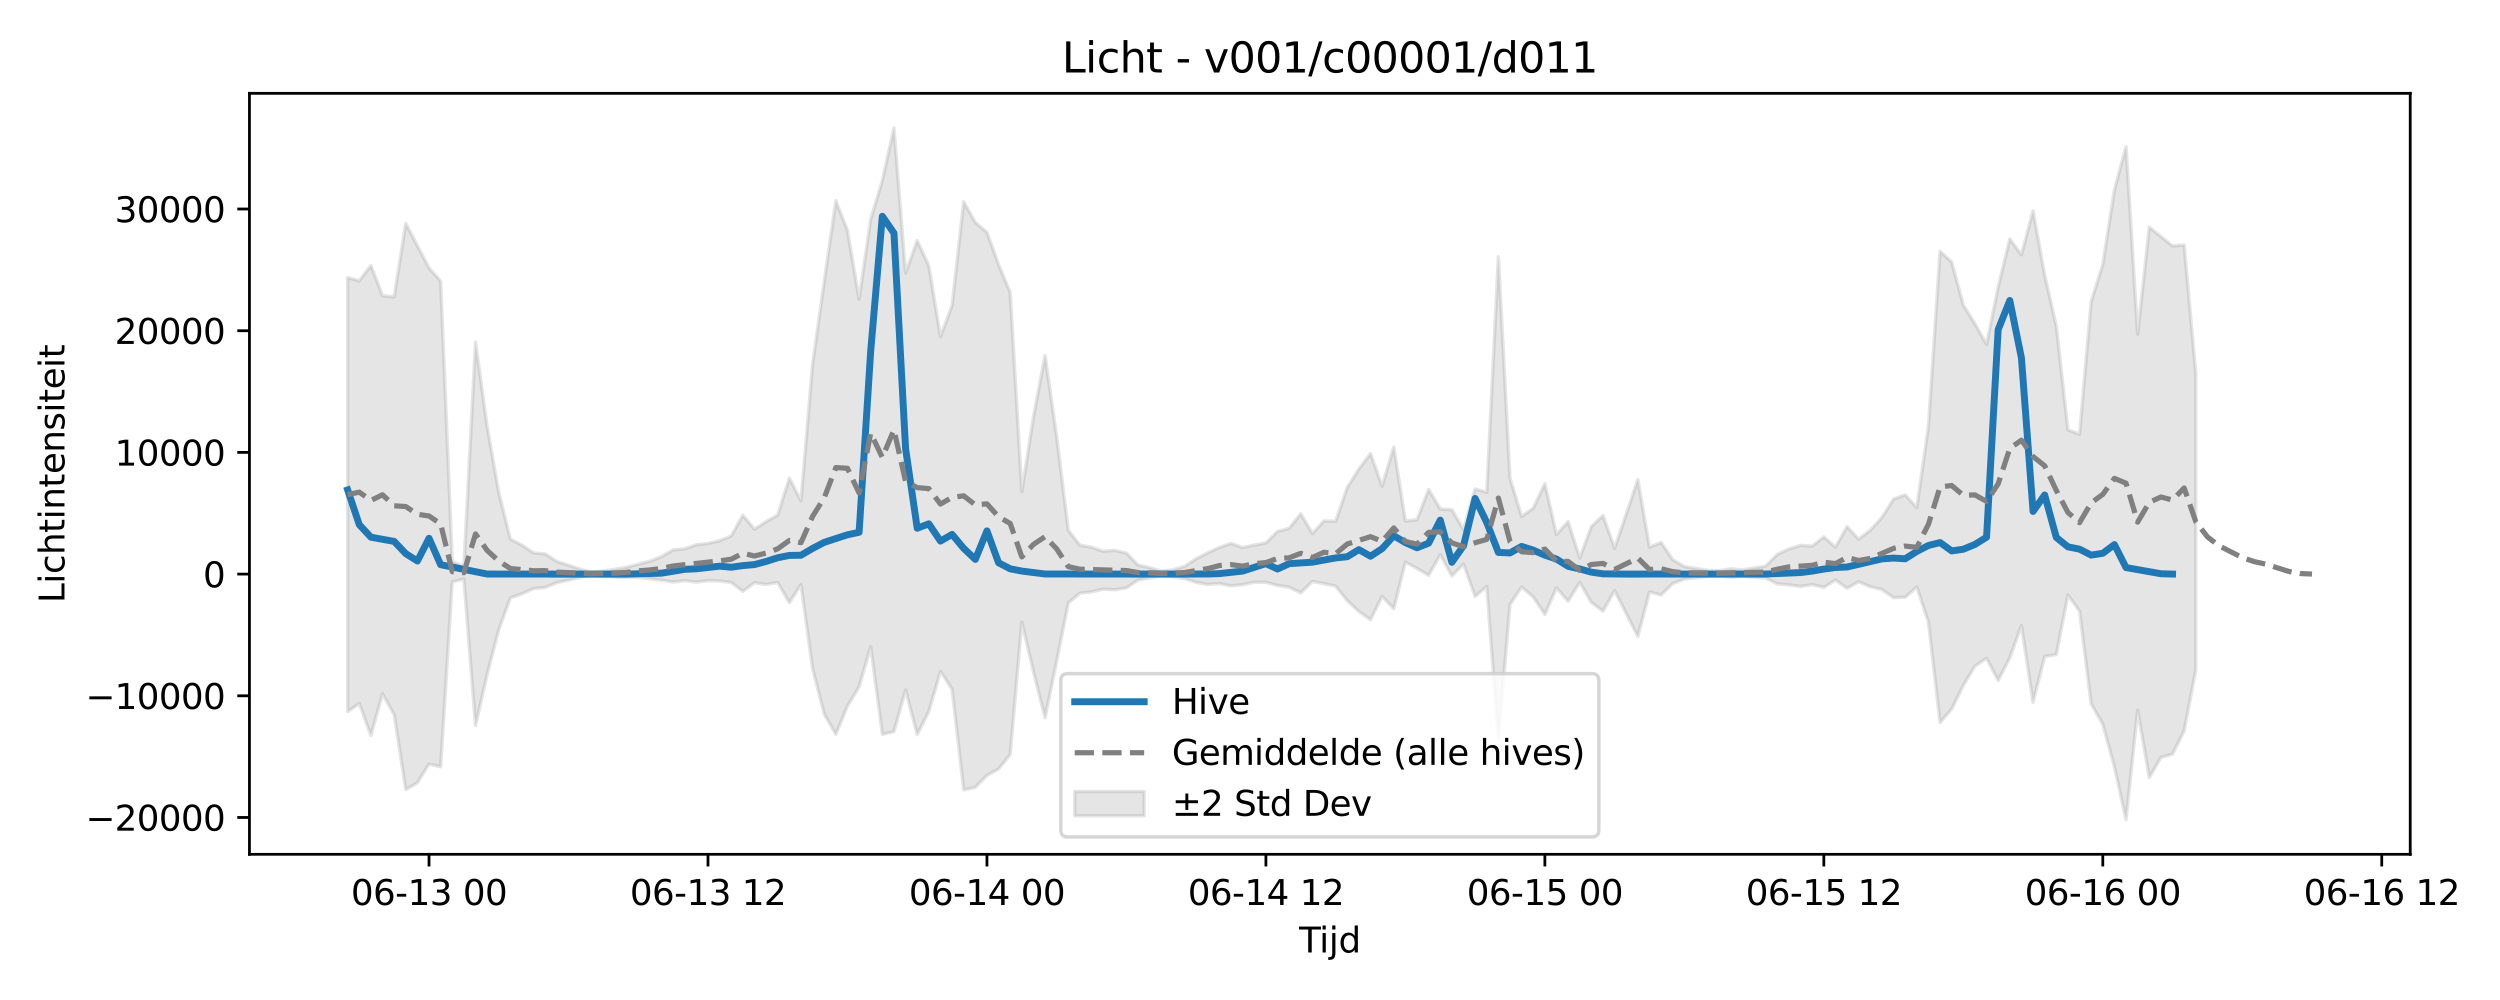 <?xml version="1.0" encoding="utf-8" standalone="no"?>
<!DOCTYPE svg PUBLIC "-//W3C//DTD SVG 1.1//EN"
  "http://www.w3.org/Graphics/SVG/1.1/DTD/svg11.dtd">
<svg xmlns:xlink="http://www.w3.org/1999/xlink" width="720pt" height="288pt" viewBox="0 0 720 288" xmlns="http://www.w3.org/2000/svg" version="1.1">
 <defs>
  <style type="text/css">*{stroke-linejoin: round; stroke-linecap: butt}</style>
 </defs>
 <g id="figure_1">
  <g id="patch_1">
   <path d="M 0 288 
L 720 288 
L 720 0 
L 0 0 
z
" style="fill: #ffffff"/>
  </g>
  <g id="axes_1">
   <g id="patch_2">
    <path d="M 71.84 246.04 
L 694.144 246.04 
L 694.144 26.88 
L 71.84 26.88 
z
" style="fill: #ffffff"/>
   </g>
   <g id="FillBetweenPolyCollection_1">
    <defs>
     <path id="m90d14f4e9e" d="M 100.127 -208.052 
L 100.127 -83.04 
L 103.474 -85.415 
L 106.822 -76.203 
L 110.169 -88.187 
L 113.517 -82.172 
L 116.864 -60.588 
L 120.212 -62.565 
L 123.559 -67.953 
L 126.907 -67.17 
L 130.254 -120.409 
L 133.602 -121.229 
L 136.949 -78.998 
L 140.297 -93.787 
L 143.644 -106.665 
L 146.992 -115.796 
L 150.339 -116.982 
L 153.687 -118.489 
L 157.034 -118.818 
L 160.382 -120.183 
L 163.729 -120.917 
L 167.077 -121.714 
L 170.424 -122.393 
L 173.772 -122.089 
L 177.12 -121.806 
L 180.467 -121.709 
L 183.815 -121.711 
L 187.162 -121.331 
L 190.51 -120.893 
L 193.857 -120.373 
L 197.205 -120.782 
L 200.552 -120.353 
L 203.9 -120.774 
L 207.247 -120.667 
L 210.595 -120.257 
L 213.942 -117.687 
L 217.29 -120.168 
L 220.637 -119.668 
L 223.985 -120.243 
L 227.332 -114.43 
L 230.68 -119.642 
L 234.027 -95.393 
L 237.375 -82.368 
L 240.722 -76.53 
L 244.07 -84.662 
L 247.417 -90.191 
L 250.765 -101.746 
L 254.112 -76.515 
L 257.46 -77.28 
L 260.808 -89.293 
L 264.155 -76.421 
L 267.503 -83.105 
L 270.85 -94.639 
L 274.198 -89.485 
L 277.545 -60.518 
L 280.893 -61.224 
L 284.24 -64.697 
L 287.588 -66.545 
L 290.935 -70.719 
L 294.283 -108.828 
L 297.63 -94.561 
L 300.978 -81.3 
L 304.325 -97.636 
L 307.673 -114.326 
L 311.02 -117.157 
L 314.368 -117.548 
L 317.715 -118.322 
L 321.063 -118.141 
L 324.41 -118.678 
L 327.758 -120.945 
L 331.105 -121.541 
L 334.453 -122.098 
L 337.8 -121.892 
L 341.148 -121.343 
L 344.495 -120.28 
L 347.843 -119.678 
L 351.191 -119.902 
L 354.538 -119.264 
L 357.886 -119.611 
L 361.233 -120.315 
L 364.581 -120.296 
L 367.928 -119.403 
L 371.276 -118.867 
L 374.623 -117.261 
L 377.971 -120.553 
L 381.318 -119.919 
L 384.666 -119.178 
L 388.013 -115.02 
L 391.361 -111.881 
L 394.708 -109.531 
L 398.056 -116.253 
L 401.403 -112.672 
L 404.751 -126.11 
L 408.098 -124.284 
L 411.446 -122.313 
L 414.793 -128.242 
L 418.141 -122.106 
L 421.488 -125.556 
L 424.836 -116.21 
L 428.183 -119.093 
L 431.531 -75.086 
L 434.879 -113.88 
L 438.226 -118.956 
L 441.574 -116.07 
L 444.921 -111.043 
L 448.269 -118.675 
L 451.616 -114.856 
L 454.964 -120.265 
L 458.311 -114.498 
L 461.659 -111.971 
L 465.006 -117.9 
L 468.354 -111.292 
L 471.701 -104.679 
L 475.049 -117.537 
L 478.396 -116.643 
L 481.744 -119.906 
L 485.091 -121.245 
L 488.439 -121.575 
L 491.786 -121.994 
L 495.134 -122.118 
L 498.481 -121.742 
L 501.829 -122.002 
L 505.176 -121.73 
L 508.524 -121.551 
L 511.871 -119.823 
L 515.219 -119.566 
L 518.567 -119.087 
L 521.914 -119.636 
L 525.262 -118.823 
L 528.609 -120.942 
L 531.957 -118.577 
L 535.304 -120.435 
L 538.652 -119.039 
L 541.999 -118.204 
L 545.347 -115.87 
L 548.694 -115.991 
L 552.042 -118.955 
L 555.389 -108.798 
L 558.737 -79.908 
L 562.084 -83.801 
L 565.432 -90.578 
L 568.779 -96.173 
L 572.127 -98.399 
L 575.474 -92.042 
L 578.822 -98.537 
L 582.169 -107.845 
L 585.517 -85.741 
L 588.864 -98.927 
L 592.212 -99.473 
L 595.559 -116.625 
L 598.907 -112.007 
L 602.255 -85.261 
L 605.602 -79.417 
L 608.95 -67.191 
L 612.297 -51.922 
L 615.645 -83.492 
L 618.992 -64.066 
L 622.34 -69.858 
L 625.687 -70.826 
L 629.035 -77.507 
L 632.382 -95.051 
L 632.382 -180.488 
L 632.382 -180.488 
L 629.035 -217.414 
L 625.687 -217.175 
L 622.34 -219.874 
L 618.992 -222.564 
L 615.645 -191.774 
L 612.297 -245.755 
L 608.95 -233.278 
L 605.602 -211.837 
L 602.255 -201.094 
L 598.907 -162.915 
L 595.559 -164.214 
L 592.212 -194.049 
L 588.864 -208.8 
L 585.517 -227.293 
L 582.169 -214.613 
L 578.822 -219.191 
L 575.474 -205.29 
L 572.127 -188.788 
L 568.779 -194.756 
L 565.432 -200.139 
L 562.084 -212.538 
L 558.737 -215.626 
L 555.389 -165.212 
L 552.042 -141.793 
L 548.694 -145.471 
L 545.347 -144.269 
L 541.999 -138.978 
L 538.652 -135.329 
L 535.304 -132.703 
L 531.957 -136.347 
L 528.609 -130.417 
L 525.262 -133.361 
L 521.914 -130.738 
L 518.567 -130.937 
L 515.219 -129.908 
L 511.871 -128.321 
L 508.524 -124.967 
L 505.176 -124.413 
L 501.829 -123.866 
L 498.481 -124.173 
L 495.134 -123.63 
L 491.786 -123.728 
L 488.439 -124.309 
L 485.091 -124.798 
L 481.744 -126.825 
L 478.396 -131.762 
L 475.049 -130.408 
L 471.701 -149.863 
L 468.354 -139.887 
L 465.006 -130.092 
L 461.659 -139.508 
L 458.311 -136.345 
L 454.964 -127.264 
L 451.616 -137.756 
L 448.269 -134.022 
L 444.921 -148.689 
L 441.574 -141.611 
L 438.226 -139.239 
L 434.879 -150.263 
L 431.531 -214.04 
L 428.183 -146.212 
L 424.836 -147.188 
L 421.488 -135.508 
L 418.141 -141.187 
L 414.793 -141.404 
L 411.446 -147.047 
L 408.098 -138.317 
L 404.751 -137.961 
L 401.403 -159.231 
L 398.056 -147.967 
L 394.708 -157.346 
L 391.361 -152.932 
L 388.013 -147.624 
L 384.666 -137.857 
L 381.318 -137.985 
L 377.971 -134.344 
L 374.623 -140.023 
L 371.276 -135.831 
L 367.928 -134.928 
L 364.581 -131.64 
L 361.233 -131.029 
L 357.886 -130.308 
L 354.538 -131.496 
L 351.191 -130.338 
L 347.843 -128.802 
L 344.495 -127.068 
L 341.148 -124.891 
L 337.8 -123.894 
L 334.453 -123.545 
L 331.105 -124.513 
L 327.758 -125.27 
L 324.41 -128.683 
L 321.063 -129.495 
L 317.715 -129.221 
L 314.368 -130.392 
L 311.02 -130.983 
L 307.673 -135.279 
L 304.325 -162.197 
L 300.978 -185.586 
L 297.63 -167.86 
L 294.283 -146.405 
L 290.935 -203.774 
L 287.588 -211.783 
L 284.24 -221.087 
L 280.893 -223.939 
L 277.545 -229.884 
L 274.198 -200.017 
L 270.85 -191.04 
L 267.503 -211.444 
L 264.155 -218.721 
L 260.808 -209.361 
L 257.46 -251.158 
L 254.112 -235.998 
L 250.765 -224.814 
L 247.417 -201.847 
L 244.07 -221.598 
L 240.722 -230.165 
L 237.375 -206.893 
L 234.027 -183.178 
L 230.68 -143.776 
L 227.332 -150.292 
L 223.985 -139.65 
L 220.637 -137.755 
L 217.29 -135.589 
L 213.942 -139.649 
L 210.595 -133.64 
L 207.247 -132.273 
L 203.9 -131.483 
L 200.552 -131.125 
L 197.205 -129.928 
L 193.857 -129.618 
L 190.51 -127.692 
L 187.162 -126.38 
L 183.815 -125.49 
L 180.467 -124.62 
L 177.12 -124.055 
L 173.772 -123.541 
L 170.424 -123.138 
L 167.077 -124.085 
L 163.729 -125.215 
L 160.382 -126.289 
L 157.034 -128.471 
L 153.687 -128.773 
L 150.339 -130.981 
L 146.992 -132.728 
L 143.644 -146.157 
L 140.297 -165.172 
L 136.949 -189.437 
L 133.602 -124.916 
L 130.254 -126.294 
L 126.907 -207.046 
L 123.559 -210.841 
L 120.212 -217.205 
L 116.864 -223.636 
L 113.517 -202.498 
L 110.169 -202.829 
L 106.822 -211.526 
L 103.474 -207.109 
L 100.127 -208.052 
z
" style="stroke: #808080; stroke-opacity: 0.2"/>
    </defs>
    <g clip-path="url(#pc87d0f7c02)">
     <use xlink:href="#m90d14f4e9e" x="0" y="288" style="fill: #808080; fill-opacity: 0.2; stroke: #808080; stroke-opacity: 0.2"/>
    </g>
   </g>
   <g id="matplotlib.axis_1">
    <g id="xtick_1">
     <g id="line2d_1">
      <defs>
       <path id="m2a2380480d" d="M 0 0 
L 0 3.5 
" style="stroke: #000000; stroke-width: 0.8"/>
      </defs>
      <g>
       <use xlink:href="#m2a2380480d" x="123.559" y="246.04" style="stroke: #000000; stroke-width: 0.8"/>
      </g>
     </g>
     <g id="text_1">
      <!-- 06-13 00 -->
      <g transform="translate(101.079 260.638) scale(0.1 -0.1)">
       <defs>
        <path id="DejaVuSans-30" d="M 2034 4250 
Q 1547 4250 1301 3770 
Q 1056 3291 1056 2328 
Q 1056 1369 1301 889 
Q 1547 409 2034 409 
Q 2525 409 2770 889 
Q 3016 1369 3016 2328 
Q 3016 3291 2770 3770 
Q 2525 4250 2034 4250 
z
M 2034 4750 
Q 2819 4750 3233 4129 
Q 3647 3509 3647 2328 
Q 3647 1150 3233 529 
Q 2819 -91 2034 -91 
Q 1250 -91 836 529 
Q 422 1150 422 2328 
Q 422 3509 836 4129 
Q 1250 4750 2034 4750 
z
" transform="scale(0.016)"/>
        <path id="DejaVuSans-36" d="M 2113 2584 
Q 1688 2584 1439 2293 
Q 1191 2003 1191 1497 
Q 1191 994 1439 701 
Q 1688 409 2113 409 
Q 2538 409 2786 701 
Q 3034 994 3034 1497 
Q 3034 2003 2786 2293 
Q 2538 2584 2113 2584 
z
M 3366 4563 
L 3366 3988 
Q 3128 4100 2886 4159 
Q 2644 4219 2406 4219 
Q 1781 4219 1451 3797 
Q 1122 3375 1075 2522 
Q 1259 2794 1537 2939 
Q 1816 3084 2150 3084 
Q 2853 3084 3261 2657 
Q 3669 2231 3669 1497 
Q 3669 778 3244 343 
Q 2819 -91 2113 -91 
Q 1303 -91 875 529 
Q 447 1150 447 2328 
Q 447 3434 972 4092 
Q 1497 4750 2381 4750 
Q 2619 4750 2861 4703 
Q 3103 4656 3366 4563 
z
" transform="scale(0.016)"/>
        <path id="DejaVuSans-2d" d="M 313 2009 
L 1997 2009 
L 1997 1497 
L 313 1497 
L 313 2009 
z
" transform="scale(0.016)"/>
        <path id="DejaVuSans-31" d="M 794 531 
L 1825 531 
L 1825 4091 
L 703 3866 
L 703 4441 
L 1819 4666 
L 2450 4666 
L 2450 531 
L 3481 531 
L 3481 0 
L 794 0 
L 794 531 
z
" transform="scale(0.016)"/>
        <path id="DejaVuSans-33" d="M 2597 2516 
Q 3050 2419 3304 2112 
Q 3559 1806 3559 1356 
Q 3559 666 3084 287 
Q 2609 -91 1734 -91 
Q 1441 -91 1130 -33 
Q 819 25 488 141 
L 488 750 
Q 750 597 1062 519 
Q 1375 441 1716 441 
Q 2309 441 2620 675 
Q 2931 909 2931 1356 
Q 2931 1769 2642 2001 
Q 2353 2234 1838 2234 
L 1294 2234 
L 1294 2753 
L 1863 2753 
Q 2328 2753 2575 2939 
Q 2822 3125 2822 3475 
Q 2822 3834 2567 4026 
Q 2313 4219 1838 4219 
Q 1578 4219 1281 4162 
Q 984 4106 628 3988 
L 628 4550 
Q 988 4650 1302 4700 
Q 1616 4750 1894 4750 
Q 2613 4750 3031 4423 
Q 3450 4097 3450 3541 
Q 3450 3153 3228 2886 
Q 3006 2619 2597 2516 
z
" transform="scale(0.016)"/>
        <path id="DejaVuSans-20" transform="scale(0.016)"/>
       </defs>
       <use xlink:href="#DejaVuSans-30"/>
       <use xlink:href="#DejaVuSans-36" transform="translate(63.623 0)"/>
       <use xlink:href="#DejaVuSans-2d" transform="translate(127.246 0)"/>
       <use xlink:href="#DejaVuSans-31" transform="translate(163.33 0)"/>
       <use xlink:href="#DejaVuSans-33" transform="translate(226.953 0)"/>
       <use xlink:href="#DejaVuSans-20" transform="translate(290.576 0)"/>
       <use xlink:href="#DejaVuSans-30" transform="translate(322.363 0)"/>
       <use xlink:href="#DejaVuSans-30" transform="translate(385.986 0)"/>
      </g>
     </g>
    </g>
    <g id="xtick_2">
     <g id="line2d_2">
      <g>
       <use xlink:href="#m2a2380480d" x="203.9" y="246.04" style="stroke: #000000; stroke-width: 0.8"/>
      </g>
     </g>
     <g id="text_2">
      <!-- 06-13 12 -->
      <g transform="translate(181.419 260.638) scale(0.1 -0.1)">
       <defs>
        <path id="DejaVuSans-32" d="M 1228 531 
L 3431 531 
L 3431 0 
L 469 0 
L 469 531 
Q 828 903 1448 1529 
Q 2069 2156 2228 2338 
Q 2531 2678 2651 2914 
Q 2772 3150 2772 3378 
Q 2772 3750 2511 3984 
Q 2250 4219 1831 4219 
Q 1534 4219 1204 4116 
Q 875 4013 500 3803 
L 500 4441 
Q 881 4594 1212 4672 
Q 1544 4750 1819 4750 
Q 2544 4750 2975 4387 
Q 3406 4025 3406 3419 
Q 3406 3131 3298 2873 
Q 3191 2616 2906 2266 
Q 2828 2175 2409 1742 
Q 1991 1309 1228 531 
z
" transform="scale(0.016)"/>
       </defs>
       <use xlink:href="#DejaVuSans-30"/>
       <use xlink:href="#DejaVuSans-36" transform="translate(63.623 0)"/>
       <use xlink:href="#DejaVuSans-2d" transform="translate(127.246 0)"/>
       <use xlink:href="#DejaVuSans-31" transform="translate(163.33 0)"/>
       <use xlink:href="#DejaVuSans-33" transform="translate(226.953 0)"/>
       <use xlink:href="#DejaVuSans-20" transform="translate(290.576 0)"/>
       <use xlink:href="#DejaVuSans-31" transform="translate(322.363 0)"/>
       <use xlink:href="#DejaVuSans-32" transform="translate(385.986 0)"/>
      </g>
     </g>
    </g>
    <g id="xtick_3">
     <g id="line2d_3">
      <g>
       <use xlink:href="#m2a2380480d" x="284.24" y="246.04" style="stroke: #000000; stroke-width: 0.8"/>
      </g>
     </g>
     <g id="text_3">
      <!-- 06-14 00 -->
      <g transform="translate(261.76 260.638) scale(0.1 -0.1)">
       <defs>
        <path id="DejaVuSans-34" d="M 2419 4116 
L 825 1625 
L 2419 1625 
L 2419 4116 
z
M 2253 4666 
L 3047 4666 
L 3047 1625 
L 3713 1625 
L 3713 1100 
L 3047 1100 
L 3047 0 
L 2419 0 
L 2419 1100 
L 313 1100 
L 313 1709 
L 2253 4666 
z
" transform="scale(0.016)"/>
       </defs>
       <use xlink:href="#DejaVuSans-30"/>
       <use xlink:href="#DejaVuSans-36" transform="translate(63.623 0)"/>
       <use xlink:href="#DejaVuSans-2d" transform="translate(127.246 0)"/>
       <use xlink:href="#DejaVuSans-31" transform="translate(163.33 0)"/>
       <use xlink:href="#DejaVuSans-34" transform="translate(226.953 0)"/>
       <use xlink:href="#DejaVuSans-20" transform="translate(290.576 0)"/>
       <use xlink:href="#DejaVuSans-30" transform="translate(322.363 0)"/>
       <use xlink:href="#DejaVuSans-30" transform="translate(385.986 0)"/>
      </g>
     </g>
    </g>
    <g id="xtick_4">
     <g id="line2d_4">
      <g>
       <use xlink:href="#m2a2380480d" x="364.581" y="246.04" style="stroke: #000000; stroke-width: 0.8"/>
      </g>
     </g>
     <g id="text_4">
      <!-- 06-14 12 -->
      <g transform="translate(342.1 260.638) scale(0.1 -0.1)">
       <use xlink:href="#DejaVuSans-30"/>
       <use xlink:href="#DejaVuSans-36" transform="translate(63.623 0)"/>
       <use xlink:href="#DejaVuSans-2d" transform="translate(127.246 0)"/>
       <use xlink:href="#DejaVuSans-31" transform="translate(163.33 0)"/>
       <use xlink:href="#DejaVuSans-34" transform="translate(226.953 0)"/>
       <use xlink:href="#DejaVuSans-20" transform="translate(290.576 0)"/>
       <use xlink:href="#DejaVuSans-31" transform="translate(322.363 0)"/>
       <use xlink:href="#DejaVuSans-32" transform="translate(385.986 0)"/>
      </g>
     </g>
    </g>
    <g id="xtick_5">
     <g id="line2d_5">
      <g>
       <use xlink:href="#m2a2380480d" x="444.921" y="246.04" style="stroke: #000000; stroke-width: 0.8"/>
      </g>
     </g>
     <g id="text_5">
      <!-- 06-15 00 -->
      <g transform="translate(422.441 260.638) scale(0.1 -0.1)">
       <defs>
        <path id="DejaVuSans-35" d="M 691 4666 
L 3169 4666 
L 3169 4134 
L 1269 4134 
L 1269 2991 
Q 1406 3038 1543 3061 
Q 1681 3084 1819 3084 
Q 2600 3084 3056 2656 
Q 3513 2228 3513 1497 
Q 3513 744 3044 326 
Q 2575 -91 1722 -91 
Q 1428 -91 1123 -41 
Q 819 9 494 109 
L 494 744 
Q 775 591 1075 516 
Q 1375 441 1709 441 
Q 2250 441 2565 725 
Q 2881 1009 2881 1497 
Q 2881 1984 2565 2268 
Q 2250 2553 1709 2553 
Q 1456 2553 1204 2497 
Q 953 2441 691 2322 
L 691 4666 
z
" transform="scale(0.016)"/>
       </defs>
       <use xlink:href="#DejaVuSans-30"/>
       <use xlink:href="#DejaVuSans-36" transform="translate(63.623 0)"/>
       <use xlink:href="#DejaVuSans-2d" transform="translate(127.246 0)"/>
       <use xlink:href="#DejaVuSans-31" transform="translate(163.33 0)"/>
       <use xlink:href="#DejaVuSans-35" transform="translate(226.953 0)"/>
       <use xlink:href="#DejaVuSans-20" transform="translate(290.576 0)"/>
       <use xlink:href="#DejaVuSans-30" transform="translate(322.363 0)"/>
       <use xlink:href="#DejaVuSans-30" transform="translate(385.986 0)"/>
      </g>
     </g>
    </g>
    <g id="xtick_6">
     <g id="line2d_6">
      <g>
       <use xlink:href="#m2a2380480d" x="525.262" y="246.04" style="stroke: #000000; stroke-width: 0.8"/>
      </g>
     </g>
     <g id="text_6">
      <!-- 06-15 12 -->
      <g transform="translate(502.781 260.638) scale(0.1 -0.1)">
       <use xlink:href="#DejaVuSans-30"/>
       <use xlink:href="#DejaVuSans-36" transform="translate(63.623 0)"/>
       <use xlink:href="#DejaVuSans-2d" transform="translate(127.246 0)"/>
       <use xlink:href="#DejaVuSans-31" transform="translate(163.33 0)"/>
       <use xlink:href="#DejaVuSans-35" transform="translate(226.953 0)"/>
       <use xlink:href="#DejaVuSans-20" transform="translate(290.576 0)"/>
       <use xlink:href="#DejaVuSans-31" transform="translate(322.363 0)"/>
       <use xlink:href="#DejaVuSans-32" transform="translate(385.986 0)"/>
      </g>
     </g>
    </g>
    <g id="xtick_7">
     <g id="line2d_7">
      <g>
       <use xlink:href="#m2a2380480d" x="605.602" y="246.04" style="stroke: #000000; stroke-width: 0.8"/>
      </g>
     </g>
     <g id="text_7">
      <!-- 06-16 00 -->
      <g transform="translate(583.122 260.638) scale(0.1 -0.1)">
       <use xlink:href="#DejaVuSans-30"/>
       <use xlink:href="#DejaVuSans-36" transform="translate(63.623 0)"/>
       <use xlink:href="#DejaVuSans-2d" transform="translate(127.246 0)"/>
       <use xlink:href="#DejaVuSans-31" transform="translate(163.33 0)"/>
       <use xlink:href="#DejaVuSans-36" transform="translate(226.953 0)"/>
       <use xlink:href="#DejaVuSans-20" transform="translate(290.576 0)"/>
       <use xlink:href="#DejaVuSans-30" transform="translate(322.363 0)"/>
       <use xlink:href="#DejaVuSans-30" transform="translate(385.986 0)"/>
      </g>
     </g>
    </g>
    <g id="xtick_8">
     <g id="line2d_8">
      <g>
       <use xlink:href="#m2a2380480d" x="685.943" y="246.04" style="stroke: #000000; stroke-width: 0.8"/>
      </g>
     </g>
     <g id="text_8">
      <!-- 06-16 12 -->
      <g transform="translate(663.462 260.638) scale(0.1 -0.1)">
       <use xlink:href="#DejaVuSans-30"/>
       <use xlink:href="#DejaVuSans-36" transform="translate(63.623 0)"/>
       <use xlink:href="#DejaVuSans-2d" transform="translate(127.246 0)"/>
       <use xlink:href="#DejaVuSans-31" transform="translate(163.33 0)"/>
       <use xlink:href="#DejaVuSans-36" transform="translate(226.953 0)"/>
       <use xlink:href="#DejaVuSans-20" transform="translate(290.576 0)"/>
       <use xlink:href="#DejaVuSans-31" transform="translate(322.363 0)"/>
       <use xlink:href="#DejaVuSans-32" transform="translate(385.986 0)"/>
      </g>
     </g>
    </g>
    <g id="text_9">
     <!-- Tijd -->
     <g transform="translate(374.142 274.317) scale(0.1 -0.1)">
      <defs>
       <path id="DejaVuSans-54" d="M -19 4666 
L 3928 4666 
L 3928 4134 
L 2272 4134 
L 2272 0 
L 1638 0 
L 1638 4134 
L -19 4134 
L -19 4666 
z
" transform="scale(0.016)"/>
       <path id="DejaVuSans-69" d="M 603 3500 
L 1178 3500 
L 1178 0 
L 603 0 
L 603 3500 
z
M 603 4863 
L 1178 4863 
L 1178 4134 
L 603 4134 
L 603 4863 
z
" transform="scale(0.016)"/>
       <path id="DejaVuSans-6a" d="M 603 3500 
L 1178 3500 
L 1178 -63 
Q 1178 -731 923 -1031 
Q 669 -1331 103 -1331 
L -116 -1331 
L -116 -844 
L 38 -844 
Q 366 -844 484 -692 
Q 603 -541 603 -63 
L 603 3500 
z
M 603 4863 
L 1178 4863 
L 1178 4134 
L 603 4134 
L 603 4863 
z
" transform="scale(0.016)"/>
       <path id="DejaVuSans-64" d="M 2906 2969 
L 2906 4863 
L 3481 4863 
L 3481 0 
L 2906 0 
L 2906 525 
Q 2725 213 2448 61 
Q 2172 -91 1784 -91 
Q 1150 -91 751 415 
Q 353 922 353 1747 
Q 353 2572 751 3078 
Q 1150 3584 1784 3584 
Q 2172 3584 2448 3432 
Q 2725 3281 2906 2969 
z
M 947 1747 
Q 947 1113 1208 752 
Q 1469 391 1925 391 
Q 2381 391 2643 752 
Q 2906 1113 2906 1747 
Q 2906 2381 2643 2742 
Q 2381 3103 1925 3103 
Q 1469 3103 1208 2742 
Q 947 2381 947 1747 
z
" transform="scale(0.016)"/>
      </defs>
      <use xlink:href="#DejaVuSans-54"/>
      <use xlink:href="#DejaVuSans-69" transform="translate(57.959 0)"/>
      <use xlink:href="#DejaVuSans-6a" transform="translate(85.742 0)"/>
      <use xlink:href="#DejaVuSans-64" transform="translate(113.525 0)"/>
     </g>
    </g>
   </g>
   <g id="matplotlib.axis_2">
    <g id="ytick_1">
     <g id="line2d_9">
      <defs>
       <path id="m4f1591da4d" d="M 0 0 
L -3.5 0 
" style="stroke: #000000; stroke-width: 0.8"/>
      </defs>
      <g>
       <use xlink:href="#m4f1591da4d" x="71.84" y="235.436" style="stroke: #000000; stroke-width: 0.8"/>
      </g>
     </g>
     <g id="text_10">
      <!-- −20000 -->
      <g transform="translate(24.648 239.235) scale(0.1 -0.1)">
       <defs>
        <path id="DejaVuSans-2212" d="M 678 2272 
L 4684 2272 
L 4684 1741 
L 678 1741 
L 678 2272 
z
" transform="scale(0.016)"/>
       </defs>
       <use xlink:href="#DejaVuSans-2212"/>
       <use xlink:href="#DejaVuSans-32" transform="translate(83.789 0)"/>
       <use xlink:href="#DejaVuSans-30" transform="translate(147.412 0)"/>
       <use xlink:href="#DejaVuSans-30" transform="translate(211.035 0)"/>
       <use xlink:href="#DejaVuSans-30" transform="translate(274.658 0)"/>
       <use xlink:href="#DejaVuSans-30" transform="translate(338.281 0)"/>
      </g>
     </g>
    </g>
    <g id="ytick_2">
     <g id="line2d_10">
      <g>
       <use xlink:href="#m4f1591da4d" x="71.84" y="200.388" style="stroke: #000000; stroke-width: 0.8"/>
      </g>
     </g>
     <g id="text_11">
      <!-- −10000 -->
      <g transform="translate(24.648 204.188) scale(0.1 -0.1)">
       <use xlink:href="#DejaVuSans-2212"/>
       <use xlink:href="#DejaVuSans-31" transform="translate(83.789 0)"/>
       <use xlink:href="#DejaVuSans-30" transform="translate(147.412 0)"/>
       <use xlink:href="#DejaVuSans-30" transform="translate(211.035 0)"/>
       <use xlink:href="#DejaVuSans-30" transform="translate(274.658 0)"/>
       <use xlink:href="#DejaVuSans-30" transform="translate(338.281 0)"/>
      </g>
     </g>
    </g>
    <g id="ytick_3">
     <g id="line2d_11">
      <g>
       <use xlink:href="#m4f1591da4d" x="71.84" y="165.341" style="stroke: #000000; stroke-width: 0.8"/>
      </g>
     </g>
     <g id="text_12">
      <!-- 0 -->
      <g transform="translate(58.477 169.14) scale(0.1 -0.1)">
       <use xlink:href="#DejaVuSans-30"/>
      </g>
     </g>
    </g>
    <g id="ytick_4">
     <g id="line2d_12">
      <g>
       <use xlink:href="#m4f1591da4d" x="71.84" y="130.293" style="stroke: #000000; stroke-width: 0.8"/>
      </g>
     </g>
     <g id="text_13">
      <!-- 10000 -->
      <g transform="translate(33.028 134.093) scale(0.1 -0.1)">
       <use xlink:href="#DejaVuSans-31"/>
       <use xlink:href="#DejaVuSans-30" transform="translate(63.623 0)"/>
       <use xlink:href="#DejaVuSans-30" transform="translate(127.246 0)"/>
       <use xlink:href="#DejaVuSans-30" transform="translate(190.869 0)"/>
       <use xlink:href="#DejaVuSans-30" transform="translate(254.492 0)"/>
      </g>
     </g>
    </g>
    <g id="ytick_5">
     <g id="line2d_13">
      <g>
       <use xlink:href="#m4f1591da4d" x="71.84" y="95.246" style="stroke: #000000; stroke-width: 0.8"/>
      </g>
     </g>
     <g id="text_14">
      <!-- 20000 -->
      <g transform="translate(33.028 99.045) scale(0.1 -0.1)">
       <use xlink:href="#DejaVuSans-32"/>
       <use xlink:href="#DejaVuSans-30" transform="translate(63.623 0)"/>
       <use xlink:href="#DejaVuSans-30" transform="translate(127.246 0)"/>
       <use xlink:href="#DejaVuSans-30" transform="translate(190.869 0)"/>
       <use xlink:href="#DejaVuSans-30" transform="translate(254.492 0)"/>
      </g>
     </g>
    </g>
    <g id="ytick_6">
     <g id="line2d_14">
      <g>
       <use xlink:href="#m4f1591da4d" x="71.84" y="60.198" style="stroke: #000000; stroke-width: 0.8"/>
      </g>
     </g>
     <g id="text_15">
      <!-- 30000 -->
      <g transform="translate(33.028 63.998) scale(0.1 -0.1)">
       <use xlink:href="#DejaVuSans-33"/>
       <use xlink:href="#DejaVuSans-30" transform="translate(63.623 0)"/>
       <use xlink:href="#DejaVuSans-30" transform="translate(127.246 0)"/>
       <use xlink:href="#DejaVuSans-30" transform="translate(190.869 0)"/>
       <use xlink:href="#DejaVuSans-30" transform="translate(254.492 0)"/>
      </g>
     </g>
    </g>
    <g id="text_16">
     <!-- Lichtintensiteit -->
     <g transform="translate(18.568 173.656) rotate(-90) scale(0.1 -0.1)">
      <defs>
       <path id="DejaVuSans-4c" d="M 628 4666 
L 1259 4666 
L 1259 531 
L 3531 531 
L 3531 0 
L 628 0 
L 628 4666 
z
" transform="scale(0.016)"/>
       <path id="DejaVuSans-63" d="M 3122 3366 
L 3122 2828 
Q 2878 2963 2633 3030 
Q 2388 3097 2138 3097 
Q 1578 3097 1268 2742 
Q 959 2388 959 1747 
Q 959 1106 1268 751 
Q 1578 397 2138 397 
Q 2388 397 2633 464 
Q 2878 531 3122 666 
L 3122 134 
Q 2881 22 2623 -34 
Q 2366 -91 2075 -91 
Q 1284 -91 818 406 
Q 353 903 353 1747 
Q 353 2603 823 3093 
Q 1294 3584 2113 3584 
Q 2378 3584 2631 3529 
Q 2884 3475 3122 3366 
z
" transform="scale(0.016)"/>
       <path id="DejaVuSans-68" d="M 3513 2113 
L 3513 0 
L 2938 0 
L 2938 2094 
Q 2938 2591 2744 2837 
Q 2550 3084 2163 3084 
Q 1697 3084 1428 2787 
Q 1159 2491 1159 1978 
L 1159 0 
L 581 0 
L 581 4863 
L 1159 4863 
L 1159 2956 
Q 1366 3272 1645 3428 
Q 1925 3584 2291 3584 
Q 2894 3584 3203 3211 
Q 3513 2838 3513 2113 
z
" transform="scale(0.016)"/>
       <path id="DejaVuSans-74" d="M 1172 4494 
L 1172 3500 
L 2356 3500 
L 2356 3053 
L 1172 3053 
L 1172 1153 
Q 1172 725 1289 603 
Q 1406 481 1766 481 
L 2356 481 
L 2356 0 
L 1766 0 
Q 1100 0 847 248 
Q 594 497 594 1153 
L 594 3053 
L 172 3053 
L 172 3500 
L 594 3500 
L 594 4494 
L 1172 4494 
z
" transform="scale(0.016)"/>
       <path id="DejaVuSans-6e" d="M 3513 2113 
L 3513 0 
L 2938 0 
L 2938 2094 
Q 2938 2591 2744 2837 
Q 2550 3084 2163 3084 
Q 1697 3084 1428 2787 
Q 1159 2491 1159 1978 
L 1159 0 
L 581 0 
L 581 3500 
L 1159 3500 
L 1159 2956 
Q 1366 3272 1645 3428 
Q 1925 3584 2291 3584 
Q 2894 3584 3203 3211 
Q 3513 2838 3513 2113 
z
" transform="scale(0.016)"/>
       <path id="DejaVuSans-65" d="M 3597 1894 
L 3597 1613 
L 953 1613 
Q 991 1019 1311 708 
Q 1631 397 2203 397 
Q 2534 397 2845 478 
Q 3156 559 3463 722 
L 3463 178 
Q 3153 47 2828 -22 
Q 2503 -91 2169 -91 
Q 1331 -91 842 396 
Q 353 884 353 1716 
Q 353 2575 817 3079 
Q 1281 3584 2069 3584 
Q 2775 3584 3186 3129 
Q 3597 2675 3597 1894 
z
M 3022 2063 
Q 3016 2534 2758 2815 
Q 2500 3097 2075 3097 
Q 1594 3097 1305 2825 
Q 1016 2553 972 2059 
L 3022 2063 
z
" transform="scale(0.016)"/>
       <path id="DejaVuSans-73" d="M 2834 3397 
L 2834 2853 
Q 2591 2978 2328 3040 
Q 2066 3103 1784 3103 
Q 1356 3103 1142 2972 
Q 928 2841 928 2578 
Q 928 2378 1081 2264 
Q 1234 2150 1697 2047 
L 1894 2003 
Q 2506 1872 2764 1633 
Q 3022 1394 3022 966 
Q 3022 478 2636 193 
Q 2250 -91 1575 -91 
Q 1294 -91 989 -36 
Q 684 19 347 128 
L 347 722 
Q 666 556 975 473 
Q 1284 391 1588 391 
Q 1994 391 2212 530 
Q 2431 669 2431 922 
Q 2431 1156 2273 1281 
Q 2116 1406 1581 1522 
L 1381 1569 
Q 847 1681 609 1914 
Q 372 2147 372 2553 
Q 372 3047 722 3315 
Q 1072 3584 1716 3584 
Q 2034 3584 2315 3537 
Q 2597 3491 2834 3397 
z
" transform="scale(0.016)"/>
      </defs>
      <use xlink:href="#DejaVuSans-4c"/>
      <use xlink:href="#DejaVuSans-69" transform="translate(55.713 0)"/>
      <use xlink:href="#DejaVuSans-63" transform="translate(83.496 0)"/>
      <use xlink:href="#DejaVuSans-68" transform="translate(138.477 0)"/>
      <use xlink:href="#DejaVuSans-74" transform="translate(201.855 0)"/>
      <use xlink:href="#DejaVuSans-69" transform="translate(241.064 0)"/>
      <use xlink:href="#DejaVuSans-6e" transform="translate(268.848 0)"/>
      <use xlink:href="#DejaVuSans-74" transform="translate(332.227 0)"/>
      <use xlink:href="#DejaVuSans-65" transform="translate(371.436 0)"/>
      <use xlink:href="#DejaVuSans-6e" transform="translate(432.959 0)"/>
      <use xlink:href="#DejaVuSans-73" transform="translate(496.338 0)"/>
      <use xlink:href="#DejaVuSans-69" transform="translate(548.438 0)"/>
      <use xlink:href="#DejaVuSans-74" transform="translate(576.221 0)"/>
      <use xlink:href="#DejaVuSans-65" transform="translate(615.43 0)"/>
      <use xlink:href="#DejaVuSans-69" transform="translate(676.953 0)"/>
      <use xlink:href="#DejaVuSans-74" transform="translate(704.736 0)"/>
     </g>
    </g>
   </g>
   <g id="line2d_15">
    <path d="M 100.127 141.104 
L 103.474 151.117 
L 106.822 154.716 
L 113.517 155.924 
L 116.864 159.444 
L 120.212 161.571 
L 123.559 155.026 
L 126.907 162.636 
L 140.297 165.321 
L 160.382 165.341 
L 180.467 165.341 
L 190.51 165.078 
L 197.205 163.965 
L 200.552 163.81 
L 207.247 163.056 
L 210.595 163.359 
L 213.942 162.894 
L 217.29 162.6 
L 220.637 161.703 
L 223.985 160.627 
L 227.332 159.963 
L 230.68 159.91 
L 234.027 157.949 
L 237.375 156.199 
L 244.07 154.018 
L 247.417 153.303 
L 250.765 101.049 
L 254.112 62.291 
L 257.46 67.142 
L 260.808 129.174 
L 264.155 152.129 
L 267.503 150.86 
L 270.85 155.83 
L 274.198 153.907 
L 277.545 157.925 
L 280.893 161.108 
L 284.24 152.895 
L 287.588 162.076 
L 290.935 163.826 
L 294.283 164.469 
L 300.978 165.309 
L 327.758 165.341 
L 347.843 165.315 
L 351.191 165.198 
L 357.886 164.476 
L 364.581 162.315 
L 367.928 163.873 
L 371.276 162.336 
L 377.971 161.906 
L 384.666 160.681 
L 388.013 160.341 
L 391.361 158.296 
L 394.708 160.192 
L 398.056 157.997 
L 401.403 154.31 
L 404.751 156.264 
L 408.098 157.759 
L 411.446 156.434 
L 414.793 149.793 
L 418.141 161.946 
L 421.488 157.187 
L 424.836 143.565 
L 428.183 150.469 
L 431.531 159.101 
L 434.879 159.247 
L 438.226 157.37 
L 441.574 158.44 
L 444.921 159.893 
L 448.269 161.003 
L 451.616 163.109 
L 454.964 163.858 
L 458.311 164.779 
L 461.659 165.262 
L 468.354 165.341 
L 508.524 165.321 
L 518.567 164.897 
L 521.914 164.476 
L 525.262 163.888 
L 528.609 163.431 
L 531.957 163.301 
L 541.999 160.956 
L 545.347 160.724 
L 548.694 160.932 
L 552.042 158.81 
L 555.389 157.095 
L 558.737 156.255 
L 562.084 158.664 
L 565.432 158.18 
L 568.779 156.799 
L 572.127 154.711 
L 575.474 94.93 
L 578.822 86.541 
L 582.169 103.076 
L 585.517 147.289 
L 588.864 142.56 
L 592.212 154.776 
L 595.559 157.487 
L 598.907 158.157 
L 602.255 159.872 
L 605.602 159.345 
L 608.95 156.842 
L 612.297 163.464 
L 622.34 165.238 
L 625.687 165.332 
L 625.687 165.332 
" clip-path="url(#pc87d0f7c02)" style="fill: none; stroke: #1f77b4; stroke-width: 2; stroke-linecap: square"/>
   </g>
   <g id="line2d_16">
    <path d="M 100.127 142.454 
L 103.474 141.738 
L 106.822 144.135 
L 110.169 142.492 
L 113.517 145.665 
L 116.864 145.888 
L 120.212 148.115 
L 123.559 148.603 
L 126.907 150.892 
L 130.254 164.648 
L 133.602 164.928 
L 136.949 153.783 
L 140.297 158.521 
L 143.644 161.589 
L 146.992 163.738 
L 153.687 164.369 
L 157.034 164.356 
L 160.382 164.764 
L 170.424 165.234 
L 177.12 165.069 
L 180.467 164.836 
L 183.815 164.399 
L 187.162 164.144 
L 190.51 163.708 
L 193.857 163.004 
L 207.247 161.53 
L 210.595 161.052 
L 213.942 159.332 
L 217.29 160.121 
L 220.637 159.288 
L 223.985 158.054 
L 227.332 155.639 
L 230.68 156.291 
L 234.027 148.715 
L 237.375 143.369 
L 240.722 134.653 
L 244.07 134.87 
L 247.417 141.981 
L 250.765 124.72 
L 254.112 131.744 
L 257.46 123.781 
L 260.808 138.673 
L 264.155 140.429 
L 267.503 140.725 
L 270.85 145.16 
L 274.198 143.249 
L 277.545 142.799 
L 280.893 145.419 
L 284.24 145.108 
L 287.588 148.836 
L 290.935 150.754 
L 294.283 160.383 
L 297.63 156.79 
L 300.978 154.557 
L 304.325 158.083 
L 307.673 163.197 
L 311.02 163.93 
L 324.41 164.32 
L 327.758 164.893 
L 331.105 164.973 
L 334.453 165.179 
L 337.8 165.107 
L 341.148 164.883 
L 347.843 163.76 
L 351.191 162.88 
L 354.538 162.62 
L 357.886 163.04 
L 361.233 162.328 
L 364.581 162.032 
L 367.928 160.835 
L 371.276 160.651 
L 374.623 159.358 
L 377.971 160.552 
L 381.318 159.048 
L 384.666 159.482 
L 388.013 156.678 
L 394.708 154.561 
L 398.056 155.89 
L 401.403 152.049 
L 404.751 155.965 
L 408.098 156.7 
L 411.446 153.32 
L 414.793 153.177 
L 418.141 156.353 
L 421.488 157.468 
L 424.836 156.301 
L 428.183 155.348 
L 431.531 143.437 
L 434.879 155.928 
L 438.226 158.902 
L 441.574 159.159 
L 444.921 158.134 
L 448.269 161.651 
L 451.616 161.694 
L 454.964 164.235 
L 458.311 162.579 
L 461.659 162.261 
L 465.006 164.004 
L 471.701 160.729 
L 475.049 164.027 
L 478.396 163.798 
L 481.744 164.635 
L 485.091 164.978 
L 495.134 165.126 
L 508.524 164.741 
L 511.871 163.928 
L 515.219 163.263 
L 521.914 162.813 
L 525.262 161.908 
L 528.609 162.32 
L 531.957 160.538 
L 535.304 161.431 
L 538.652 160.816 
L 545.347 157.931 
L 548.694 157.269 
L 552.042 157.626 
L 555.389 150.995 
L 558.737 140.233 
L 562.084 139.831 
L 565.432 142.641 
L 568.779 142.535 
L 572.127 144.406 
L 575.474 139.334 
L 578.822 129.136 
L 582.169 126.771 
L 585.517 131.483 
L 588.864 134.137 
L 592.212 141.239 
L 595.559 147.581 
L 598.907 150.539 
L 602.255 144.823 
L 605.602 142.373 
L 608.95 137.766 
L 612.297 139.162 
L 615.645 150.367 
L 618.992 144.685 
L 622.34 143.134 
L 625.687 144 
L 629.035 140.539 
L 632.382 150.23 
L 635.73 154.611 
L 639.077 157.177 
L 645.772 160.591 
L 649.12 161.716 
L 652.467 162.467 
L 659.162 164.565 
L 662.51 165.183 
L 665.857 165.329 
L 665.857 165.329 
" clip-path="url(#pc87d0f7c02)" style="fill: none; stroke-dasharray: 5.55,2.4; stroke-dashoffset: 0; stroke: #808080; stroke-width: 1.5"/>
   </g>
   <g id="patch_3">
    <path d="M 71.84 246.04 
L 71.84 26.88 
" style="fill: none; stroke: #000000; stroke-width: 0.8; stroke-linejoin: miter; stroke-linecap: square"/>
   </g>
   <g id="patch_4">
    <path d="M 694.144 246.04 
L 694.144 26.88 
" style="fill: none; stroke: #000000; stroke-width: 0.8; stroke-linejoin: miter; stroke-linecap: square"/>
   </g>
   <g id="patch_5">
    <path d="M 71.84 246.04 
L 694.144 246.04 
" style="fill: none; stroke: #000000; stroke-width: 0.8; stroke-linejoin: miter; stroke-linecap: square"/>
   </g>
   <g id="patch_6">
    <path d="M 71.84 26.88 
L 694.144 26.88 
" style="fill: none; stroke: #000000; stroke-width: 0.8; stroke-linejoin: miter; stroke-linecap: square"/>
   </g>
   <g id="text_17">
    <!-- Licht - v001/c00001/d011 -->
    <g transform="translate(305.855 20.88) scale(0.12 -0.12)">
     <defs>
      <path id="DejaVuSans-76" d="M 191 3500 
L 800 3500 
L 1894 563 
L 2988 3500 
L 3597 3500 
L 2284 0 
L 1503 0 
L 191 3500 
z
" transform="scale(0.016)"/>
      <path id="DejaVuSans-2f" d="M 1625 4666 
L 2156 4666 
L 531 -594 
L 0 -594 
L 1625 4666 
z
" transform="scale(0.016)"/>
     </defs>
     <use xlink:href="#DejaVuSans-4c"/>
     <use xlink:href="#DejaVuSans-69" transform="translate(55.713 0)"/>
     <use xlink:href="#DejaVuSans-63" transform="translate(83.496 0)"/>
     <use xlink:href="#DejaVuSans-68" transform="translate(138.477 0)"/>
     <use xlink:href="#DejaVuSans-74" transform="translate(201.855 0)"/>
     <use xlink:href="#DejaVuSans-20" transform="translate(241.064 0)"/>
     <use xlink:href="#DejaVuSans-2d" transform="translate(272.852 0)"/>
     <use xlink:href="#DejaVuSans-20" transform="translate(308.936 0)"/>
     <use xlink:href="#DejaVuSans-76" transform="translate(340.723 0)"/>
     <use xlink:href="#DejaVuSans-30" transform="translate(399.902 0)"/>
     <use xlink:href="#DejaVuSans-30" transform="translate(463.525 0)"/>
     <use xlink:href="#DejaVuSans-31" transform="translate(527.148 0)"/>
     <use xlink:href="#DejaVuSans-2f" transform="translate(590.771 0)"/>
     <use xlink:href="#DejaVuSans-63" transform="translate(624.463 0)"/>
     <use xlink:href="#DejaVuSans-30" transform="translate(679.443 0)"/>
     <use xlink:href="#DejaVuSans-30" transform="translate(743.066 0)"/>
     <use xlink:href="#DejaVuSans-30" transform="translate(806.689 0)"/>
     <use xlink:href="#DejaVuSans-30" transform="translate(870.312 0)"/>
     <use xlink:href="#DejaVuSans-31" transform="translate(933.936 0)"/>
     <use xlink:href="#DejaVuSans-2f" transform="translate(997.559 0)"/>
     <use xlink:href="#DejaVuSans-64" transform="translate(1031.25 0)"/>
     <use xlink:href="#DejaVuSans-30" transform="translate(1094.727 0)"/>
     <use xlink:href="#DejaVuSans-31" transform="translate(1158.35 0)"/>
     <use xlink:href="#DejaVuSans-31" transform="translate(1221.973 0)"/>
    </g>
   </g>
   <g id="legend_1">
    <g id="patch_7">
     <path d="M 307.52 241.04 
L 458.464 241.04 
Q 460.464 241.04 460.464 239.04 
L 460.464 196.006 
Q 460.464 194.006 458.464 194.006 
L 307.52 194.006 
Q 305.52 194.006 305.52 196.006 
L 305.52 239.04 
Q 305.52 241.04 307.52 241.04 
z
" style="fill: #ffffff; opacity: 0.8; stroke: #cccccc; stroke-linejoin: miter"/>
    </g>
    <g id="line2d_17">
     <path d="M 309.52 202.104 
L 319.52 202.104 
L 329.52 202.104 
" style="fill: none; stroke: #1f77b4; stroke-width: 2; stroke-linecap: square"/>
    </g>
    <g id="text_18">
     <!-- Hive -->
     <g transform="translate(337.52 205.604) scale(0.1 -0.1)">
      <defs>
       <path id="DejaVuSans-48" d="M 628 4666 
L 1259 4666 
L 1259 2753 
L 3553 2753 
L 3553 4666 
L 4184 4666 
L 4184 0 
L 3553 0 
L 3553 2222 
L 1259 2222 
L 1259 0 
L 628 0 
L 628 4666 
z
" transform="scale(0.016)"/>
      </defs>
      <use xlink:href="#DejaVuSans-48"/>
      <use xlink:href="#DejaVuSans-69" transform="translate(75.195 0)"/>
      <use xlink:href="#DejaVuSans-76" transform="translate(102.979 0)"/>
      <use xlink:href="#DejaVuSans-65" transform="translate(162.158 0)"/>
     </g>
    </g>
    <g id="line2d_18">
     <path d="M 309.52 216.782 
L 319.52 216.782 
L 329.52 216.782 
" style="fill: none; stroke-dasharray: 5.55,2.4; stroke-dashoffset: 0; stroke: #808080; stroke-width: 1.5"/>
    </g>
    <g id="text_19">
     <!-- Gemiddelde (alle hives) -->
     <g transform="translate(337.52 220.282) scale(0.1 -0.1)">
      <defs>
       <path id="DejaVuSans-47" d="M 3809 666 
L 3809 1919 
L 2778 1919 
L 2778 2438 
L 4434 2438 
L 4434 434 
Q 4069 175 3628 42 
Q 3188 -91 2688 -91 
Q 1594 -91 976 548 
Q 359 1188 359 2328 
Q 359 3472 976 4111 
Q 1594 4750 2688 4750 
Q 3144 4750 3555 4637 
Q 3966 4525 4313 4306 
L 4313 3634 
Q 3963 3931 3569 4081 
Q 3175 4231 2741 4231 
Q 1884 4231 1454 3753 
Q 1025 3275 1025 2328 
Q 1025 1384 1454 906 
Q 1884 428 2741 428 
Q 3075 428 3337 486 
Q 3600 544 3809 666 
z
" transform="scale(0.016)"/>
       <path id="DejaVuSans-6d" d="M 3328 2828 
Q 3544 3216 3844 3400 
Q 4144 3584 4550 3584 
Q 5097 3584 5394 3201 
Q 5691 2819 5691 2113 
L 5691 0 
L 5113 0 
L 5113 2094 
Q 5113 2597 4934 2840 
Q 4756 3084 4391 3084 
Q 3944 3084 3684 2787 
Q 3425 2491 3425 1978 
L 3425 0 
L 2847 0 
L 2847 2094 
Q 2847 2600 2669 2842 
Q 2491 3084 2119 3084 
Q 1678 3084 1418 2786 
Q 1159 2488 1159 1978 
L 1159 0 
L 581 0 
L 581 3500 
L 1159 3500 
L 1159 2956 
Q 1356 3278 1631 3431 
Q 1906 3584 2284 3584 
Q 2666 3584 2933 3390 
Q 3200 3197 3328 2828 
z
" transform="scale(0.016)"/>
       <path id="DejaVuSans-6c" d="M 603 4863 
L 1178 4863 
L 1178 0 
L 603 0 
L 603 4863 
z
" transform="scale(0.016)"/>
       <path id="DejaVuSans-28" d="M 1984 4856 
Q 1566 4138 1362 3434 
Q 1159 2731 1159 2009 
Q 1159 1288 1364 580 
Q 1569 -128 1984 -844 
L 1484 -844 
Q 1016 -109 783 600 
Q 550 1309 550 2009 
Q 550 2706 781 3412 
Q 1013 4119 1484 4856 
L 1984 4856 
z
" transform="scale(0.016)"/>
       <path id="DejaVuSans-61" d="M 2194 1759 
Q 1497 1759 1228 1600 
Q 959 1441 959 1056 
Q 959 750 1161 570 
Q 1363 391 1709 391 
Q 2188 391 2477 730 
Q 2766 1069 2766 1631 
L 2766 1759 
L 2194 1759 
z
M 3341 1997 
L 3341 0 
L 2766 0 
L 2766 531 
Q 2569 213 2275 61 
Q 1981 -91 1556 -91 
Q 1019 -91 701 211 
Q 384 513 384 1019 
Q 384 1609 779 1909 
Q 1175 2209 1959 2209 
L 2766 2209 
L 2766 2266 
Q 2766 2663 2505 2880 
Q 2244 3097 1772 3097 
Q 1472 3097 1187 3025 
Q 903 2953 641 2809 
L 641 3341 
Q 956 3463 1253 3523 
Q 1550 3584 1831 3584 
Q 2591 3584 2966 3190 
Q 3341 2797 3341 1997 
z
" transform="scale(0.016)"/>
       <path id="DejaVuSans-29" d="M 513 4856 
L 1013 4856 
Q 1481 4119 1714 3412 
Q 1947 2706 1947 2009 
Q 1947 1309 1714 600 
Q 1481 -109 1013 -844 
L 513 -844 
Q 928 -128 1133 580 
Q 1338 1288 1338 2009 
Q 1338 2731 1133 3434 
Q 928 4138 513 4856 
z
" transform="scale(0.016)"/>
      </defs>
      <use xlink:href="#DejaVuSans-47"/>
      <use xlink:href="#DejaVuSans-65" transform="translate(77.49 0)"/>
      <use xlink:href="#DejaVuSans-6d" transform="translate(139.014 0)"/>
      <use xlink:href="#DejaVuSans-69" transform="translate(236.426 0)"/>
      <use xlink:href="#DejaVuSans-64" transform="translate(264.209 0)"/>
      <use xlink:href="#DejaVuSans-64" transform="translate(327.686 0)"/>
      <use xlink:href="#DejaVuSans-65" transform="translate(391.162 0)"/>
      <use xlink:href="#DejaVuSans-6c" transform="translate(452.686 0)"/>
      <use xlink:href="#DejaVuSans-64" transform="translate(480.469 0)"/>
      <use xlink:href="#DejaVuSans-65" transform="translate(543.945 0)"/>
      <use xlink:href="#DejaVuSans-20" transform="translate(605.469 0)"/>
      <use xlink:href="#DejaVuSans-28" transform="translate(637.256 0)"/>
      <use xlink:href="#DejaVuSans-61" transform="translate(676.27 0)"/>
      <use xlink:href="#DejaVuSans-6c" transform="translate(737.549 0)"/>
      <use xlink:href="#DejaVuSans-6c" transform="translate(765.332 0)"/>
      <use xlink:href="#DejaVuSans-65" transform="translate(793.115 0)"/>
      <use xlink:href="#DejaVuSans-20" transform="translate(854.639 0)"/>
      <use xlink:href="#DejaVuSans-68" transform="translate(886.426 0)"/>
      <use xlink:href="#DejaVuSans-69" transform="translate(949.805 0)"/>
      <use xlink:href="#DejaVuSans-76" transform="translate(977.588 0)"/>
      <use xlink:href="#DejaVuSans-65" transform="translate(1036.768 0)"/>
      <use xlink:href="#DejaVuSans-73" transform="translate(1098.291 0)"/>
      <use xlink:href="#DejaVuSans-29" transform="translate(1150.391 0)"/>
     </g>
    </g>
    <g id="patch_8">
     <path d="M 309.52 234.96 
L 329.52 234.96 
L 329.52 227.96 
L 309.52 227.96 
z
" style="fill: #808080; fill-opacity: 0.2; stroke: #808080; stroke-opacity: 0.2; stroke-linejoin: miter"/>
    </g>
    <g id="text_20">
     <!-- ±2 Std Dev -->
     <g transform="translate(337.52 234.96) scale(0.1 -0.1)">
      <defs>
       <path id="DejaVuSans-b1" d="M 2944 4013 
L 2944 2803 
L 4684 2803 
L 4684 2272 
L 2944 2272 
L 2944 1063 
L 2419 1063 
L 2419 2272 
L 678 2272 
L 678 2803 
L 2419 2803 
L 2419 4013 
L 2944 4013 
z
M 678 531 
L 4684 531 
L 4684 0 
L 678 0 
L 678 531 
z
" transform="scale(0.016)"/>
       <path id="DejaVuSans-53" d="M 3425 4513 
L 3425 3897 
Q 3066 4069 2747 4153 
Q 2428 4238 2131 4238 
Q 1616 4238 1336 4038 
Q 1056 3838 1056 3469 
Q 1056 3159 1242 3001 
Q 1428 2844 1947 2747 
L 2328 2669 
Q 3034 2534 3370 2195 
Q 3706 1856 3706 1288 
Q 3706 609 3251 259 
Q 2797 -91 1919 -91 
Q 1588 -91 1214 -16 
Q 841 59 441 206 
L 441 856 
Q 825 641 1194 531 
Q 1563 422 1919 422 
Q 2459 422 2753 634 
Q 3047 847 3047 1241 
Q 3047 1584 2836 1778 
Q 2625 1972 2144 2069 
L 1759 2144 
Q 1053 2284 737 2584 
Q 422 2884 422 3419 
Q 422 4038 858 4394 
Q 1294 4750 2059 4750 
Q 2388 4750 2728 4690 
Q 3069 4631 3425 4513 
z
" transform="scale(0.016)"/>
       <path id="DejaVuSans-44" d="M 1259 4147 
L 1259 519 
L 2022 519 
Q 2988 519 3436 956 
Q 3884 1394 3884 2338 
Q 3884 3275 3436 3711 
Q 2988 4147 2022 4147 
L 1259 4147 
z
M 628 4666 
L 1925 4666 
Q 3281 4666 3915 4102 
Q 4550 3538 4550 2338 
Q 4550 1131 3912 565 
Q 3275 0 1925 0 
L 628 0 
L 628 4666 
z
" transform="scale(0.016)"/>
      </defs>
      <use xlink:href="#DejaVuSans-b1"/>
      <use xlink:href="#DejaVuSans-32" transform="translate(83.789 0)"/>
      <use xlink:href="#DejaVuSans-20" transform="translate(147.412 0)"/>
      <use xlink:href="#DejaVuSans-53" transform="translate(179.199 0)"/>
      <use xlink:href="#DejaVuSans-74" transform="translate(242.676 0)"/>
      <use xlink:href="#DejaVuSans-64" transform="translate(281.885 0)"/>
      <use xlink:href="#DejaVuSans-20" transform="translate(345.361 0)"/>
      <use xlink:href="#DejaVuSans-44" transform="translate(377.148 0)"/>
      <use xlink:href="#DejaVuSans-65" transform="translate(454.15 0)"/>
      <use xlink:href="#DejaVuSans-76" transform="translate(515.674 0)"/>
     </g>
    </g>
   </g>
  </g>
 </g>
 <defs>
  <clipPath id="pc87d0f7c02">
   <rect x="71.84" y="26.88" width="622.304" height="219.16"/>
  </clipPath>
 </defs>
</svg>
